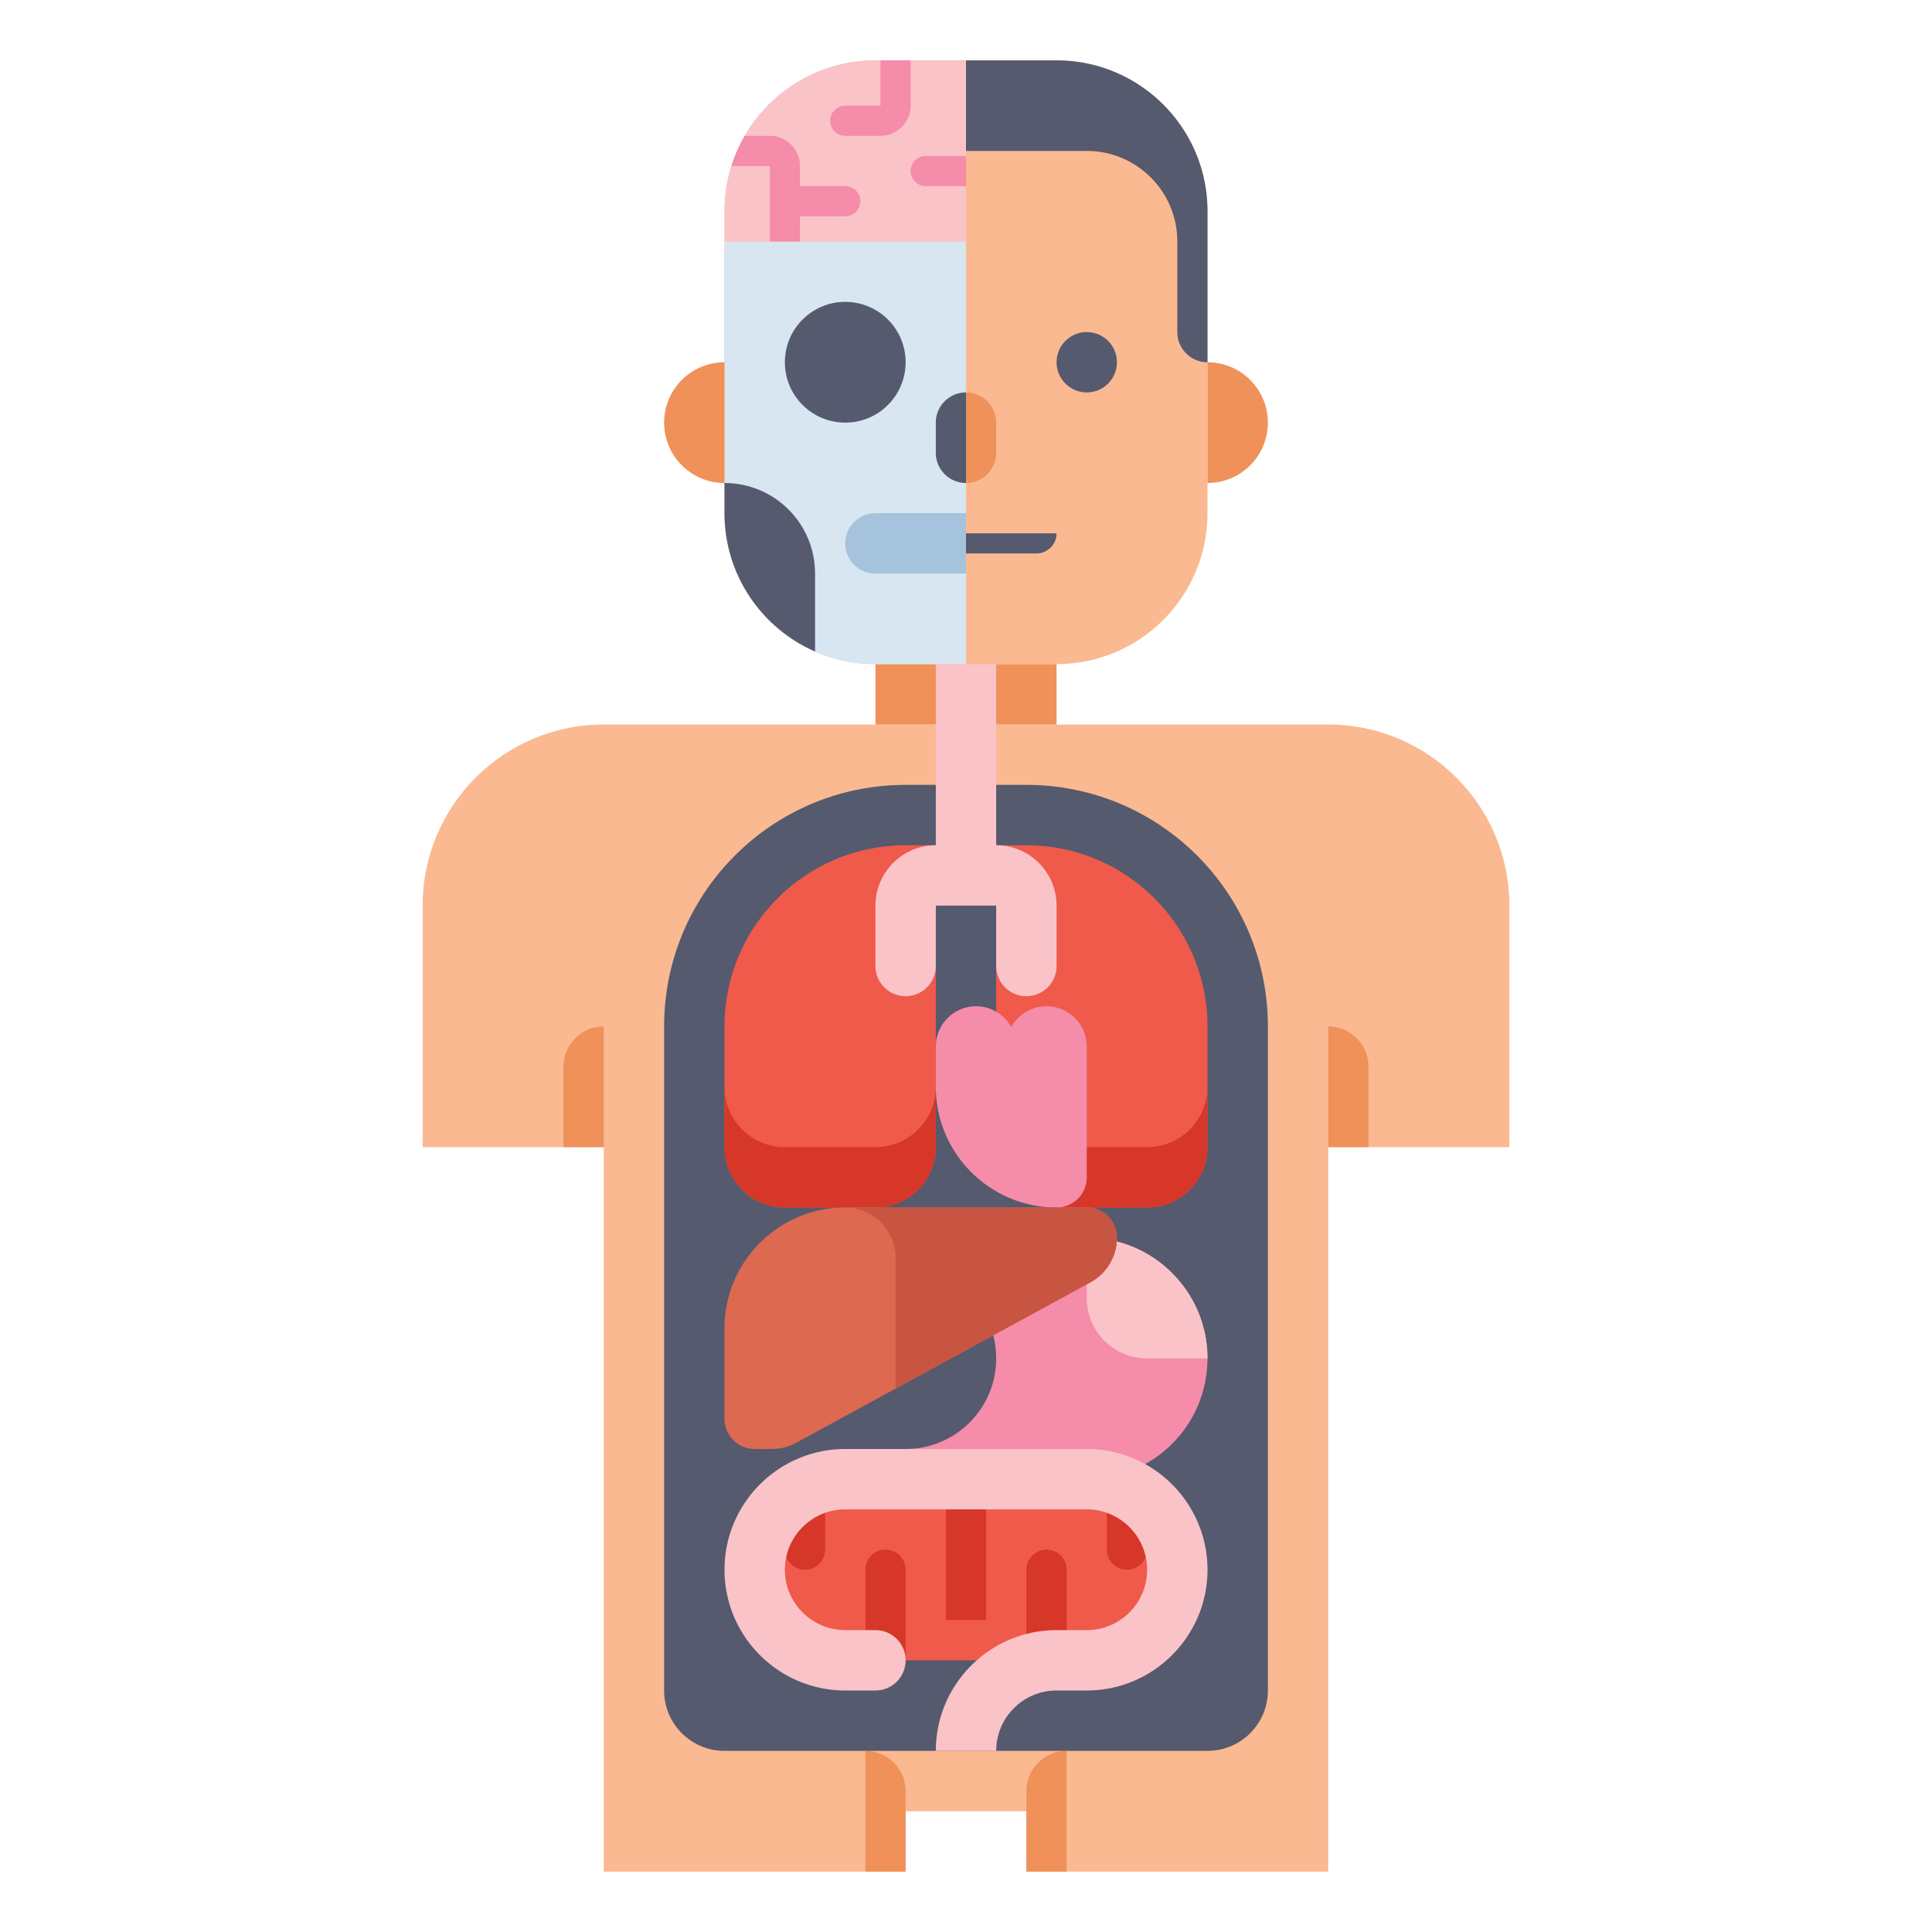 <svg viewBox="0 0 512 512" xmlns="http://www.w3.org/2000/svg"><g><path d="M280 176h-48c-22.091 0-40-17.909-40-40V56c0-22.091 17.909-40 40-40h48c22.091 0 40 17.909 40 40v80c0 22.091-17.909 40-40 40zM352 192H160c-26.51 0-48 21.49-48 48v64h48v192h80v-16h32v16h80V304h48v-64c0-26.51-21.49-48-48-48z" fill="#fab991"></path><path d="M232 176h48v16h-48zM160 272v32h-10.667v-21.333c0-5.891 4.776-10.667 10.667-10.667zM282.667 464v32H272v-21.333c0-5.891 4.776-10.667 10.667-10.667zM229.333 464v32H240v-21.333c0-5.891-4.776-10.667-10.667-10.667zM352 272v32h10.667v-21.333c0-5.891-4.776-10.667-10.667-10.667z" fill="#f0915a"></path><path d="M192 64h64V16h-24c-22.091 0-40 17.909-40 40z" fill="#fac3c8"></path><path d="M256 16h24c22.091 0 40 17.909 40 40v40a8 8 0 0 1-8-8V64c0-13.255-10.745-24-24-24h-32z" fill="#555a6e"></path><path d="M232 176h24V64h-64v72c0 22.091 17.909 40 40 40z" fill="#d7e6f0"></path><path d="M320 128V96c8.837 0 16 7.163 16 16s-7.163 16-16 16zM192 128V96c-8.837 0-16 7.163-16 16s7.163 16 16 16z" fill="#f0915a"></path><circle cx="224" cy="96" fill="#555a6e" r="16"></circle><circle cx="288" cy="96" fill="#555a6e" r="8"></circle><path d="M216 172.662V152c0-13.255-10.745-24-24-24v8c0 16.401 9.875 30.489 24 36.662z" fill="#555a6e"></path><path d="M232 152h24v-16h-24a8 8 0 0 0 0 16z" fill="#a5c3dc"></path><path d="M256 146.667h18.667a5.333 5.333 0 0 0 5.333-5.333h-24z" fill="#555a6e"></path><g fill="#f58caa"><path d="M224 28a4 4 0 0 0 0 8h9.333c4.411 0 8-3.589 8-8V16h-8v12zM224 57.333a4 4 0 0 0 0-8h-12V44c0-4.411-3.589-8-8-8h-6.635a39.805 39.805 0 0 0-3.531 8H204v20h8v-6.667zM245.333 41.333a4 4 0 0 0 0 8H256v-8z" fill="#f58caa"></path></g><path d="M256 128v-24a8 8 0 0 1 8 8v8a8 8 0 0 1-8 8z" fill="#f0915a"></path><path d="M256 128v-24a8 8 0 0 0-8 8v8a8 8 0 0 0 8 8zM320 464H192c-8.837 0-16-7.163-16-16V272c0-35.346 28.654-64 64-64h32c35.346 0 64 28.654 64 64v176c0 8.837-7.163 16-16 16z" fill="#555a6e"></path><path d="M288 440h-64c-13.255 0-24-10.745-24-24s10.745-24 24-24h64c13.255 0 24 10.745 24 24s-10.745 24-24 24z" fill="#f05a4b"></path><path d="M256 392a5.333 5.333 0 0 1 5.333 5.333v32h-10.667v-32A5.334 5.334 0 0 1 256 392zM234.667 410.667A5.333 5.333 0 0 1 240 416v24h-10.667v-24a5.333 5.333 0 0 1 5.334-5.333zM208 392h10.667v18.667a5.333 5.333 0 0 1-10.666 0V392zM277.333 410.667A5.333 5.333 0 0 0 272 416v24h10.667v-24a5.333 5.333 0 0 0-5.334-5.333zM304 392h-10.667v18.667a5.333 5.333 0 0 0 10.666 0V392z" fill="#d73728"></path><path d="M224 328v8h16c13.255 0 24 10.745 24 24s-10.745 24-24 24h-16v8h64c17.673 0 32-14.327 32-32 0-17.673-14.327-32-32-32z" fill="#f58caa"></path><path d="M288 328v16c0 8.837 7.163 16 16 16h16c0-17.673-14.327-32-32-32z" fill="#fac3c8"></path><path d="M208 320h24c8.837 0 16-7.163 16-16v-80h-8c-26.51 0-48 21.49-48 48v32c0 8.837 7.163 16 16 16z" fill="#f05a4b"></path><path d="M232 304h-24c-8.837 0-16-7.163-16-16v16c0 8.837 7.163 16 16 16h24c8.837 0 16-7.163 16-16v-16c0 8.837-7.163 16-16 16z" fill="#d73728"></path><path d="M304 320h-24c-8.837 0-16-7.163-16-16v-80h8c26.51 0 48 21.49 48 48v32c0 8.837-7.163 16-16 16z" fill="#f05a4b"></path><path d="M280 304h24c8.837 0 16-7.163 16-16v16c0 8.837-7.163 16-16 16h-24c-8.837 0-16-7.163-16-16v-16c0 8.837 7.163 16 16 16z" fill="#d73728"></path><path d="M264 224v-48h-16v48c-8.822 0-16 7.178-16 16v16a8 8 0 0 0 16 0v-16h16v16a8 8 0 0 0 16 0v-16c0-8.822-7.178-16-16-16z" fill="#fac3c8"></path><path d="M277.333 266.667a10.659 10.659 0 0 0-9.333 5.507 10.66 10.66 0 0 0-9.333-5.507c-5.891 0-10.667 4.776-10.667 10.667V288c0 17.673 14.327 32 32 32a8 8 0 0 0 8-8v-34.667c0-5.891-4.776-10.666-10.667-10.666z" fill="#f58caa"></path><path d="M204.564 384H200a8 8 0 0 1-8-8v-24c0-17.673 14.327-32 32-32h64a8 8 0 0 1 8 8c0 4.932-2.694 9.469-7.023 11.831l-77.96 42.524a13.487 13.487 0 0 1-6.453 1.645z" fill="#dc6950"></path><path d="M237.333 333.333V368l51.644-28.169A13.477 13.477 0 0 0 296 328a8 8 0 0 0-8-8h-64c7.364 0 13.333 5.97 13.333 13.333z" fill="#c85541"></path><path d="M288 384h-64c-17.645 0-32 14.355-32 32s14.355 32 32 32h8a8 8 0 0 0 0-16h-8c-8.822 0-16-7.178-16-16s7.178-16 16-16h64c8.822 0 16 7.178 16 16s-7.178 16-16 16h-8c-17.645 0-32 14.355-32 32h16c0-8.822 7.178-16 16-16h8c17.645 0 32-14.355 32-32s-14.355-32-32-32z" fill="#fac3c8"></path></g></svg>